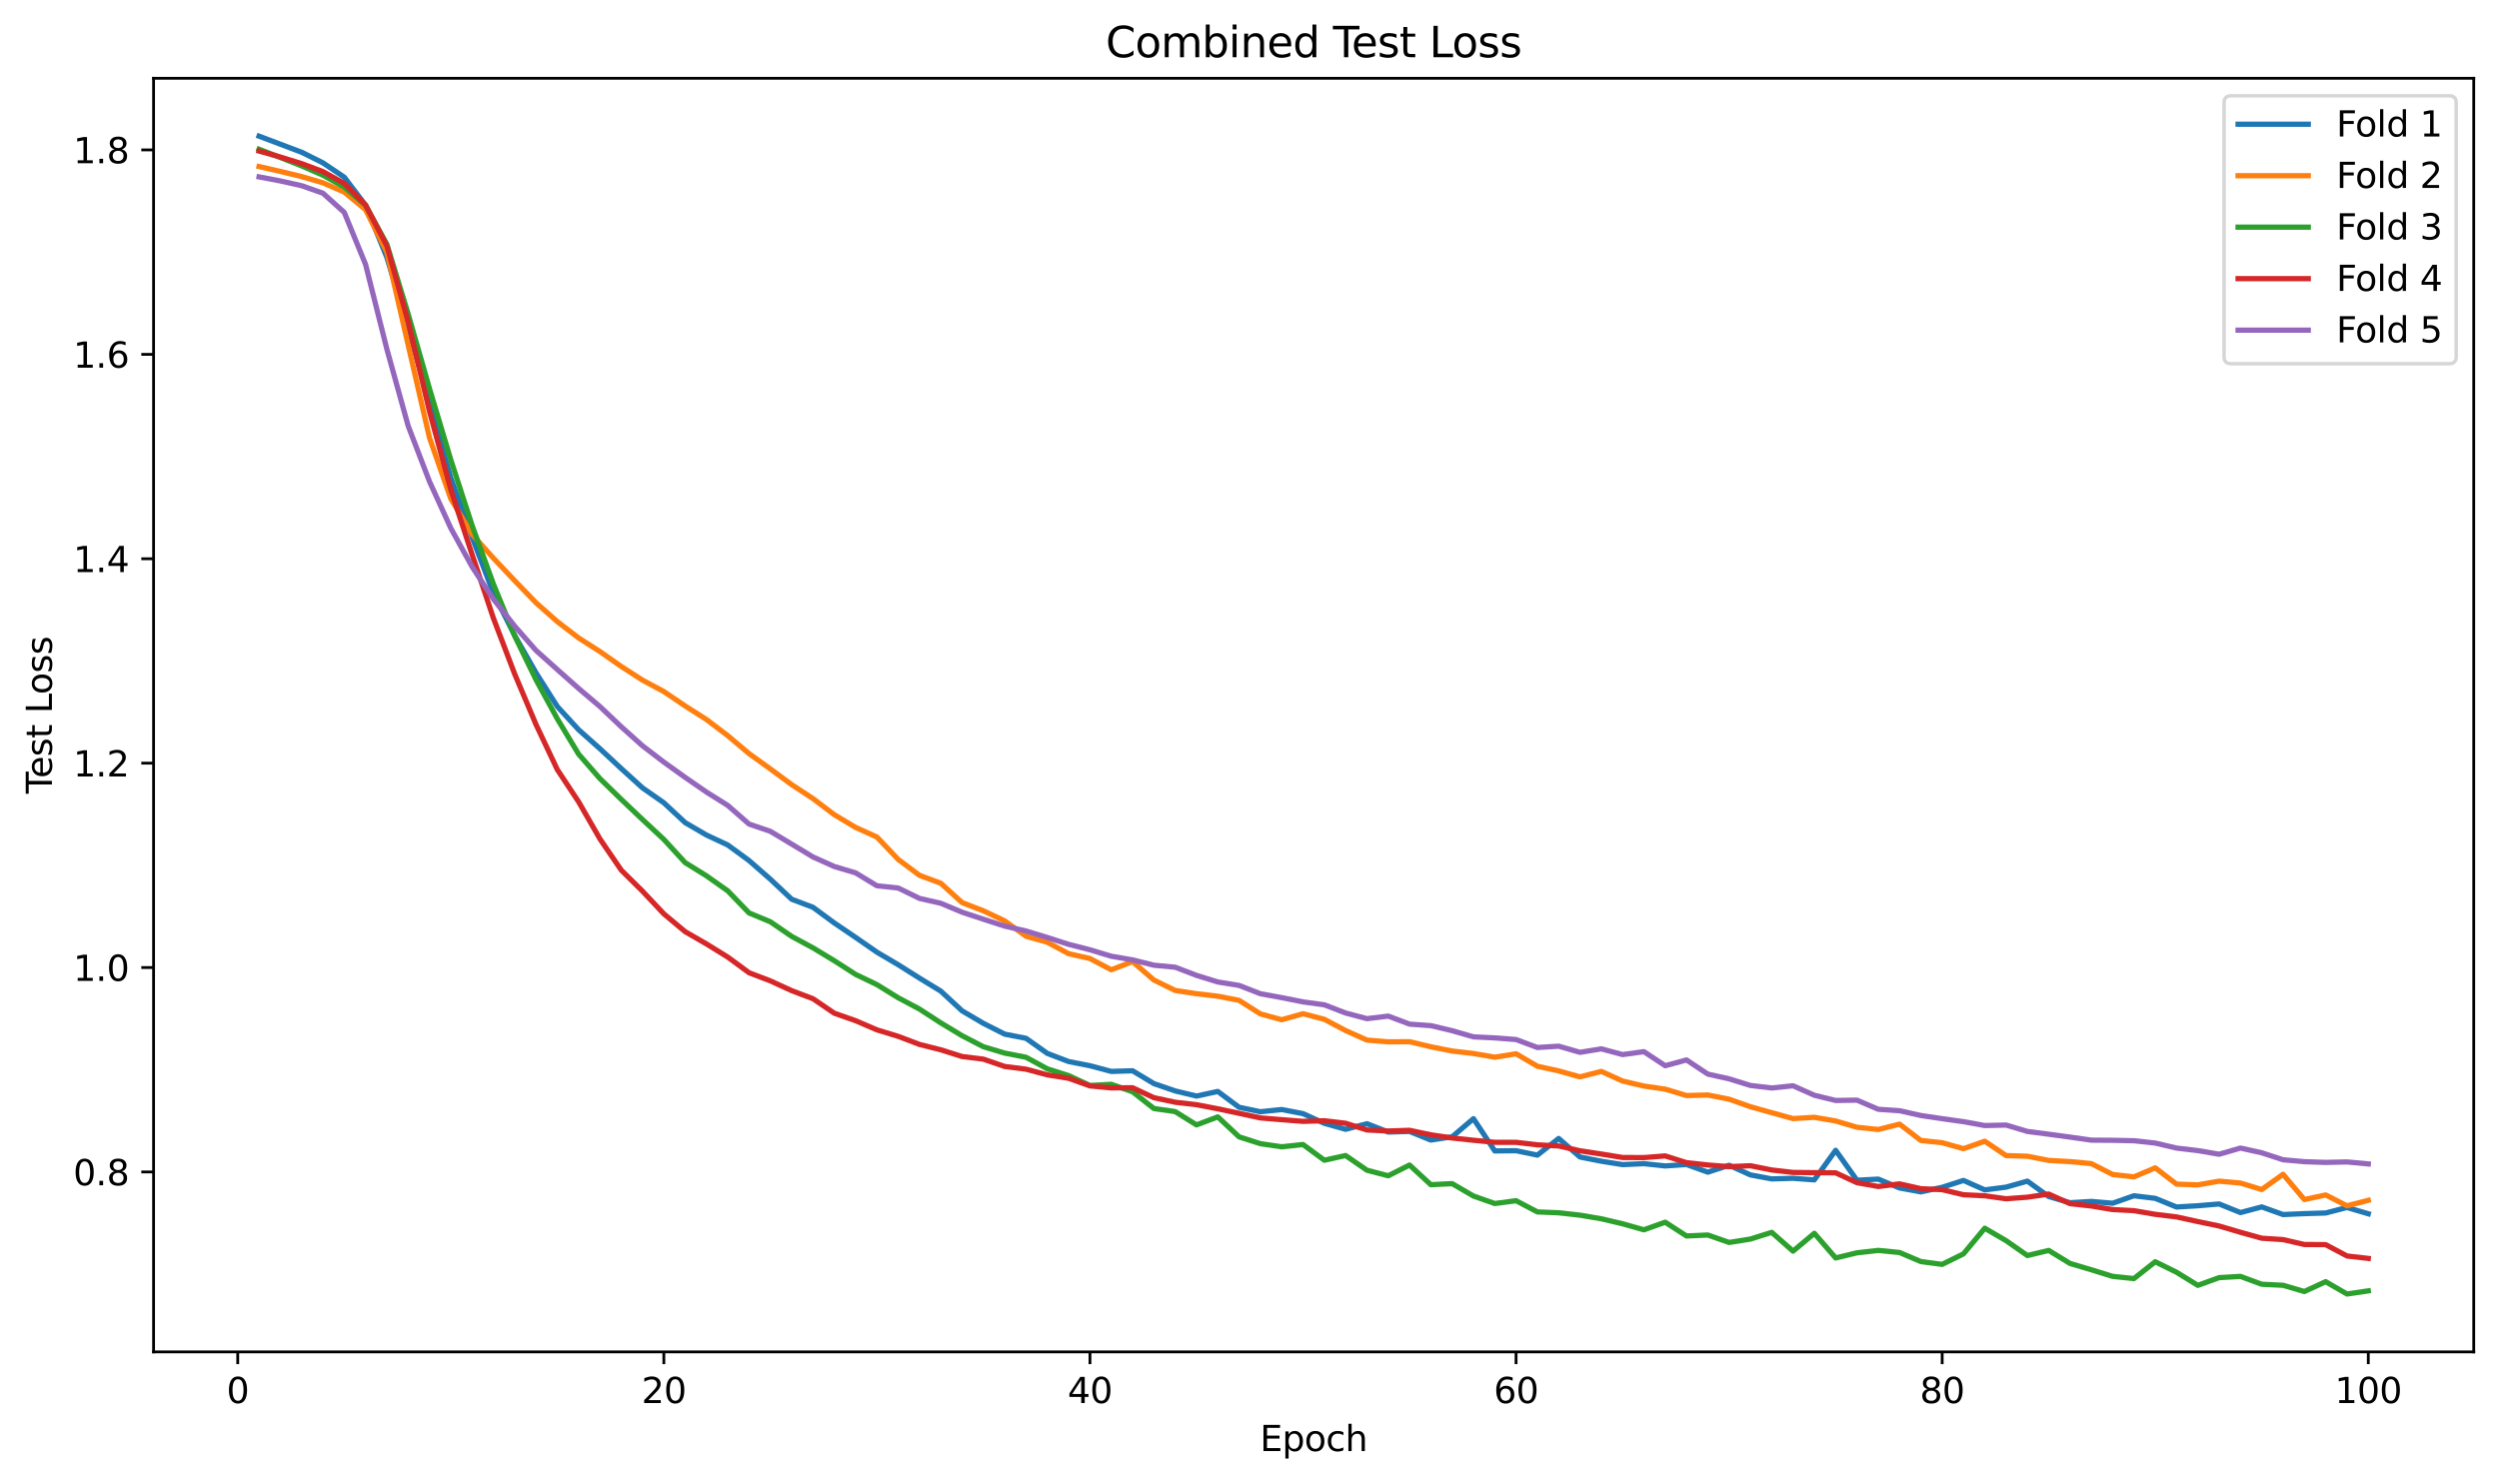 <?xml version="1.0" encoding="utf-8" standalone="no"?>
<!DOCTYPE svg PUBLIC "-//W3C//DTD SVG 1.1//EN"
  "http://www.w3.org/Graphics/SVG/1.1/DTD/svg11.dtd">
<svg xmlns:xlink="http://www.w3.org/1999/xlink" width="712.371pt" height="423.034pt" viewBox="0 0 712.371 423.034" xmlns="http://www.w3.org/2000/svg" version="1.1">
 <defs>
  <style type="text/css">*{stroke-linejoin: round; stroke-linecap: butt}</style>
 </defs>
 <g id="figure_1">
  <g id="patch_1">
   <path d="M 0 423.034 
L 712.371 423.034 
L 712.371 0 
L 0 0 
z
" style="fill: #ffffff"/>
  </g>
  <g id="axes_1">
   <g id="patch_2">
    <path d="M 43.781 385.478 
L 705.171 385.478 
L 705.171 22.318 
L 43.781 22.318 
z
" style="fill: #ffffff"/>
   </g>
   <g id="matplotlib.axis_1">
    <g id="xtick_1">
     <g id="line2d_1">
      <defs>
       <path id="mce441c180c" d="M 0 0 
L 0 3.5 
" style="stroke: #000000; stroke-width: 0.8"/>
      </defs>
      <g>
       <use xlink:href="#mce441c180c" x="67.771" y="385.478" style="stroke: #000000; stroke-width: 0.8"/>
      </g>
     </g>
     <g id="text_1">
      <!-- 0 -->
      <g transform="translate(64.59 400.077) scale(0.1 -0.1)">
       <defs>
        <path id="DejaVuSans-30" d="M 2034 4250 
Q 1547 4250 1301 3770 
Q 1056 3291 1056 2328 
Q 1056 1369 1301 889 
Q 1547 409 2034 409 
Q 2525 409 2770 889 
Q 3016 1369 3016 2328 
Q 3016 3291 2770 3770 
Q 2525 4250 2034 4250 
z
M 2034 4750 
Q 2819 4750 3233 4129 
Q 3647 3509 3647 2328 
Q 3647 1150 3233 529 
Q 2819 -91 2034 -91 
Q 1250 -91 836 529 
Q 422 1150 422 2328 
Q 422 3509 836 4129 
Q 1250 4750 2034 4750 
z
" transform="scale(0.016)"/>
       </defs>
       <use xlink:href="#DejaVuSans-30"/>
      </g>
     </g>
    </g>
    <g id="xtick_2">
     <g id="line2d_2">
      <g>
       <use xlink:href="#mce441c180c" x="189.238" y="385.478" style="stroke: #000000; stroke-width: 0.8"/>
      </g>
     </g>
     <g id="text_2">
      <!-- 20 -->
      <g transform="translate(182.876 400.077) scale(0.1 -0.1)">
       <defs>
        <path id="DejaVuSans-32" d="M 1228 531 
L 3431 531 
L 3431 0 
L 469 0 
L 469 531 
Q 828 903 1448 1529 
Q 2069 2156 2228 2338 
Q 2531 2678 2651 2914 
Q 2772 3150 2772 3378 
Q 2772 3750 2511 3984 
Q 2250 4219 1831 4219 
Q 1534 4219 1204 4116 
Q 875 4013 500 3803 
L 500 4441 
Q 881 4594 1212 4672 
Q 1544 4750 1819 4750 
Q 2544 4750 2975 4387 
Q 3406 4025 3406 3419 
Q 3406 3131 3298 2873 
Q 3191 2616 2906 2266 
Q 2828 2175 2409 1742 
Q 1991 1309 1228 531 
z
" transform="scale(0.016)"/>
       </defs>
       <use xlink:href="#DejaVuSans-32"/>
       <use xlink:href="#DejaVuSans-30" transform="translate(63.623 0)"/>
      </g>
     </g>
    </g>
    <g id="xtick_3">
     <g id="line2d_3">
      <g>
       <use xlink:href="#mce441c180c" x="310.706" y="385.478" style="stroke: #000000; stroke-width: 0.8"/>
      </g>
     </g>
     <g id="text_3">
      <!-- 40 -->
      <g transform="translate(304.343 400.077) scale(0.1 -0.1)">
       <defs>
        <path id="DejaVuSans-34" d="M 2419 4116 
L 825 1625 
L 2419 1625 
L 2419 4116 
z
M 2253 4666 
L 3047 4666 
L 3047 1625 
L 3713 1625 
L 3713 1100 
L 3047 1100 
L 3047 0 
L 2419 0 
L 2419 1100 
L 313 1100 
L 313 1709 
L 2253 4666 
z
" transform="scale(0.016)"/>
       </defs>
       <use xlink:href="#DejaVuSans-34"/>
       <use xlink:href="#DejaVuSans-30" transform="translate(63.623 0)"/>
      </g>
     </g>
    </g>
    <g id="xtick_4">
     <g id="line2d_4">
      <g>
       <use xlink:href="#mce441c180c" x="432.173" y="385.478" style="stroke: #000000; stroke-width: 0.8"/>
      </g>
     </g>
     <g id="text_4">
      <!-- 60 -->
      <g transform="translate(425.811 400.077) scale(0.1 -0.1)">
       <defs>
        <path id="DejaVuSans-36" d="M 2113 2584 
Q 1688 2584 1439 2293 
Q 1191 2003 1191 1497 
Q 1191 994 1439 701 
Q 1688 409 2113 409 
Q 2538 409 2786 701 
Q 3034 994 3034 1497 
Q 3034 2003 2786 2293 
Q 2538 2584 2113 2584 
z
M 3366 4563 
L 3366 3988 
Q 3128 4100 2886 4159 
Q 2644 4219 2406 4219 
Q 1781 4219 1451 3797 
Q 1122 3375 1075 2522 
Q 1259 2794 1537 2939 
Q 1816 3084 2150 3084 
Q 2853 3084 3261 2657 
Q 3669 2231 3669 1497 
Q 3669 778 3244 343 
Q 2819 -91 2113 -91 
Q 1303 -91 875 529 
Q 447 1150 447 2328 
Q 447 3434 972 4092 
Q 1497 4750 2381 4750 
Q 2619 4750 2861 4703 
Q 3103 4656 3366 4563 
z
" transform="scale(0.016)"/>
       </defs>
       <use xlink:href="#DejaVuSans-36"/>
       <use xlink:href="#DejaVuSans-30" transform="translate(63.623 0)"/>
      </g>
     </g>
    </g>
    <g id="xtick_5">
     <g id="line2d_5">
      <g>
       <use xlink:href="#mce441c180c" x="553.641" y="385.478" style="stroke: #000000; stroke-width: 0.8"/>
      </g>
     </g>
     <g id="text_5">
      <!-- 80 -->
      <g transform="translate(547.278 400.077) scale(0.1 -0.1)">
       <defs>
        <path id="DejaVuSans-38" d="M 2034 2216 
Q 1584 2216 1326 1975 
Q 1069 1734 1069 1313 
Q 1069 891 1326 650 
Q 1584 409 2034 409 
Q 2484 409 2743 651 
Q 3003 894 3003 1313 
Q 3003 1734 2745 1975 
Q 2488 2216 2034 2216 
z
M 1403 2484 
Q 997 2584 770 2862 
Q 544 3141 544 3541 
Q 544 4100 942 4425 
Q 1341 4750 2034 4750 
Q 2731 4750 3128 4425 
Q 3525 4100 3525 3541 
Q 3525 3141 3298 2862 
Q 3072 2584 2669 2484 
Q 3125 2378 3379 2068 
Q 3634 1759 3634 1313 
Q 3634 634 3220 271 
Q 2806 -91 2034 -91 
Q 1263 -91 848 271 
Q 434 634 434 1313 
Q 434 1759 690 2068 
Q 947 2378 1403 2484 
z
M 1172 3481 
Q 1172 3119 1398 2916 
Q 1625 2713 2034 2713 
Q 2441 2713 2670 2916 
Q 2900 3119 2900 3481 
Q 2900 3844 2670 4047 
Q 2441 4250 2034 4250 
Q 1625 4250 1398 4047 
Q 1172 3844 1172 3481 
z
" transform="scale(0.016)"/>
       </defs>
       <use xlink:href="#DejaVuSans-38"/>
       <use xlink:href="#DejaVuSans-30" transform="translate(63.623 0)"/>
      </g>
     </g>
    </g>
    <g id="xtick_6">
     <g id="line2d_6">
      <g>
       <use xlink:href="#mce441c180c" x="675.108" y="385.478" style="stroke: #000000; stroke-width: 0.8"/>
      </g>
     </g>
     <g id="text_6">
      <!-- 100 -->
      <g transform="translate(665.564 400.077) scale(0.1 -0.1)">
       <defs>
        <path id="DejaVuSans-31" d="M 794 531 
L 1825 531 
L 1825 4091 
L 703 3866 
L 703 4441 
L 1819 4666 
L 2450 4666 
L 2450 531 
L 3481 531 
L 3481 0 
L 794 0 
L 794 531 
z
" transform="scale(0.016)"/>
       </defs>
       <use xlink:href="#DejaVuSans-31"/>
       <use xlink:href="#DejaVuSans-30" transform="translate(63.623 0)"/>
       <use xlink:href="#DejaVuSans-30" transform="translate(127.246 0)"/>
      </g>
     </g>
    </g>
    <g id="text_7">
     <!-- Epoch -->
     <g transform="translate(359.165 413.755) scale(0.1 -0.1)">
      <defs>
       <path id="DejaVuSans-45" d="M 628 4666 
L 3578 4666 
L 3578 4134 
L 1259 4134 
L 1259 2753 
L 3481 2753 
L 3481 2222 
L 1259 2222 
L 1259 531 
L 3634 531 
L 3634 0 
L 628 0 
L 628 4666 
z
" transform="scale(0.016)"/>
       <path id="DejaVuSans-70" d="M 1159 525 
L 1159 -1331 
L 581 -1331 
L 581 3500 
L 1159 3500 
L 1159 2969 
Q 1341 3281 1617 3432 
Q 1894 3584 2278 3584 
Q 2916 3584 3314 3078 
Q 3713 2572 3713 1747 
Q 3713 922 3314 415 
Q 2916 -91 2278 -91 
Q 1894 -91 1617 61 
Q 1341 213 1159 525 
z
M 3116 1747 
Q 3116 2381 2855 2742 
Q 2594 3103 2138 3103 
Q 1681 3103 1420 2742 
Q 1159 2381 1159 1747 
Q 1159 1113 1420 752 
Q 1681 391 2138 391 
Q 2594 391 2855 752 
Q 3116 1113 3116 1747 
z
" transform="scale(0.016)"/>
       <path id="DejaVuSans-6f" d="M 1959 3097 
Q 1497 3097 1228 2736 
Q 959 2375 959 1747 
Q 959 1119 1226 758 
Q 1494 397 1959 397 
Q 2419 397 2687 759 
Q 2956 1122 2956 1747 
Q 2956 2369 2687 2733 
Q 2419 3097 1959 3097 
z
M 1959 3584 
Q 2709 3584 3137 3096 
Q 3566 2609 3566 1747 
Q 3566 888 3137 398 
Q 2709 -91 1959 -91 
Q 1206 -91 779 398 
Q 353 888 353 1747 
Q 353 2609 779 3096 
Q 1206 3584 1959 3584 
z
" transform="scale(0.016)"/>
       <path id="DejaVuSans-63" d="M 3122 3366 
L 3122 2828 
Q 2878 2963 2633 3030 
Q 2388 3097 2138 3097 
Q 1578 3097 1268 2742 
Q 959 2388 959 1747 
Q 959 1106 1268 751 
Q 1578 397 2138 397 
Q 2388 397 2633 464 
Q 2878 531 3122 666 
L 3122 134 
Q 2881 22 2623 -34 
Q 2366 -91 2075 -91 
Q 1284 -91 818 406 
Q 353 903 353 1747 
Q 353 2603 823 3093 
Q 1294 3584 2113 3584 
Q 2378 3584 2631 3529 
Q 2884 3475 3122 3366 
z
" transform="scale(0.016)"/>
       <path id="DejaVuSans-68" d="M 3513 2113 
L 3513 0 
L 2938 0 
L 2938 2094 
Q 2938 2591 2744 2837 
Q 2550 3084 2163 3084 
Q 1697 3084 1428 2787 
Q 1159 2491 1159 1978 
L 1159 0 
L 581 0 
L 581 4863 
L 1159 4863 
L 1159 2956 
Q 1366 3272 1645 3428 
Q 1925 3584 2291 3584 
Q 2894 3584 3203 3211 
Q 3513 2838 3513 2113 
z
" transform="scale(0.016)"/>
      </defs>
      <use xlink:href="#DejaVuSans-45"/>
      <use xlink:href="#DejaVuSans-70" transform="translate(63.184 0)"/>
      <use xlink:href="#DejaVuSans-6f" transform="translate(126.66 0)"/>
      <use xlink:href="#DejaVuSans-63" transform="translate(187.842 0)"/>
      <use xlink:href="#DejaVuSans-68" transform="translate(242.822 0)"/>
     </g>
    </g>
   </g>
   <g id="matplotlib.axis_2">
    <g id="ytick_1">
     <g id="line2d_7">
      <defs>
       <path id="md1001eb976" d="M 0 0 
L -3.5 0 
" style="stroke: #000000; stroke-width: 0.8"/>
      </defs>
      <g>
       <use xlink:href="#md1001eb976" x="43.781" y="334.169" style="stroke: #000000; stroke-width: 0.8"/>
      </g>
     </g>
     <g id="text_8">
      <!-- 0.8 -->
      <g transform="translate(20.878 337.968) scale(0.1 -0.1)">
       <defs>
        <path id="DejaVuSans-2e" d="M 684 794 
L 1344 794 
L 1344 0 
L 684 0 
L 684 794 
z
" transform="scale(0.016)"/>
       </defs>
       <use xlink:href="#DejaVuSans-30"/>
       <use xlink:href="#DejaVuSans-2e" transform="translate(63.623 0)"/>
       <use xlink:href="#DejaVuSans-38" transform="translate(95.41 0)"/>
      </g>
     </g>
    </g>
    <g id="ytick_2">
     <g id="line2d_8">
      <g>
       <use xlink:href="#md1001eb976" x="43.781" y="275.885" style="stroke: #000000; stroke-width: 0.8"/>
      </g>
     </g>
     <g id="text_9">
      <!-- 1.0 -->
      <g transform="translate(20.878 279.685) scale(0.1 -0.1)">
       <use xlink:href="#DejaVuSans-31"/>
       <use xlink:href="#DejaVuSans-2e" transform="translate(63.623 0)"/>
       <use xlink:href="#DejaVuSans-30" transform="translate(95.41 0)"/>
      </g>
     </g>
    </g>
    <g id="ytick_3">
     <g id="line2d_9">
      <g>
       <use xlink:href="#md1001eb976" x="43.781" y="217.601" style="stroke: #000000; stroke-width: 0.8"/>
      </g>
     </g>
     <g id="text_10">
      <!-- 1.2 -->
      <g transform="translate(20.878 221.401) scale(0.1 -0.1)">
       <use xlink:href="#DejaVuSans-31"/>
       <use xlink:href="#DejaVuSans-2e" transform="translate(63.623 0)"/>
       <use xlink:href="#DejaVuSans-32" transform="translate(95.41 0)"/>
      </g>
     </g>
    </g>
    <g id="ytick_4">
     <g id="line2d_10">
      <g>
       <use xlink:href="#md1001eb976" x="43.781" y="159.318" style="stroke: #000000; stroke-width: 0.8"/>
      </g>
     </g>
     <g id="text_11">
      <!-- 1.4 -->
      <g transform="translate(20.878 163.117) scale(0.1 -0.1)">
       <use xlink:href="#DejaVuSans-31"/>
       <use xlink:href="#DejaVuSans-2e" transform="translate(63.623 0)"/>
       <use xlink:href="#DejaVuSans-34" transform="translate(95.41 0)"/>
      </g>
     </g>
    </g>
    <g id="ytick_5">
     <g id="line2d_11">
      <g>
       <use xlink:href="#md1001eb976" x="43.781" y="101.034" style="stroke: #000000; stroke-width: 0.8"/>
      </g>
     </g>
     <g id="text_12">
      <!-- 1.6 -->
      <g transform="translate(20.878 104.833) scale(0.1 -0.1)">
       <use xlink:href="#DejaVuSans-31"/>
       <use xlink:href="#DejaVuSans-2e" transform="translate(63.623 0)"/>
       <use xlink:href="#DejaVuSans-36" transform="translate(95.41 0)"/>
      </g>
     </g>
    </g>
    <g id="ytick_6">
     <g id="line2d_12">
      <g>
       <use xlink:href="#md1001eb976" x="43.781" y="42.75" style="stroke: #000000; stroke-width: 0.8"/>
      </g>
     </g>
     <g id="text_13">
      <!-- 1.8 -->
      <g transform="translate(20.878 46.549) scale(0.1 -0.1)">
       <use xlink:href="#DejaVuSans-31"/>
       <use xlink:href="#DejaVuSans-2e" transform="translate(63.623 0)"/>
       <use xlink:href="#DejaVuSans-38" transform="translate(95.41 0)"/>
      </g>
     </g>
    </g>
    <g id="text_14">
     <!-- Test Loss -->
     <g transform="translate(14.798 226.3) rotate(-90) scale(0.1 -0.1)">
      <defs>
       <path id="DejaVuSans-54" d="M -19 4666 
L 3928 4666 
L 3928 4134 
L 2272 4134 
L 2272 0 
L 1638 0 
L 1638 4134 
L -19 4134 
L -19 4666 
z
" transform="scale(0.016)"/>
       <path id="DejaVuSans-65" d="M 3597 1894 
L 3597 1613 
L 953 1613 
Q 991 1019 1311 708 
Q 1631 397 2203 397 
Q 2534 397 2845 478 
Q 3156 559 3463 722 
L 3463 178 
Q 3153 47 2828 -22 
Q 2503 -91 2169 -91 
Q 1331 -91 842 396 
Q 353 884 353 1716 
Q 353 2575 817 3079 
Q 1281 3584 2069 3584 
Q 2775 3584 3186 3129 
Q 3597 2675 3597 1894 
z
M 3022 2063 
Q 3016 2534 2758 2815 
Q 2500 3097 2075 3097 
Q 1594 3097 1305 2825 
Q 1016 2553 972 2059 
L 3022 2063 
z
" transform="scale(0.016)"/>
       <path id="DejaVuSans-73" d="M 2834 3397 
L 2834 2853 
Q 2591 2978 2328 3040 
Q 2066 3103 1784 3103 
Q 1356 3103 1142 2972 
Q 928 2841 928 2578 
Q 928 2378 1081 2264 
Q 1234 2150 1697 2047 
L 1894 2003 
Q 2506 1872 2764 1633 
Q 3022 1394 3022 966 
Q 3022 478 2636 193 
Q 2250 -91 1575 -91 
Q 1294 -91 989 -36 
Q 684 19 347 128 
L 347 722 
Q 666 556 975 473 
Q 1284 391 1588 391 
Q 1994 391 2212 530 
Q 2431 669 2431 922 
Q 2431 1156 2273 1281 
Q 2116 1406 1581 1522 
L 1381 1569 
Q 847 1681 609 1914 
Q 372 2147 372 2553 
Q 372 3047 722 3315 
Q 1072 3584 1716 3584 
Q 2034 3584 2315 3537 
Q 2597 3491 2834 3397 
z
" transform="scale(0.016)"/>
       <path id="DejaVuSans-74" d="M 1172 4494 
L 1172 3500 
L 2356 3500 
L 2356 3053 
L 1172 3053 
L 1172 1153 
Q 1172 725 1289 603 
Q 1406 481 1766 481 
L 2356 481 
L 2356 0 
L 1766 0 
Q 1100 0 847 248 
Q 594 497 594 1153 
L 594 3053 
L 172 3053 
L 172 3500 
L 594 3500 
L 594 4494 
L 1172 4494 
z
" transform="scale(0.016)"/>
       <path id="DejaVuSans-20" transform="scale(0.016)"/>
       <path id="DejaVuSans-4c" d="M 628 4666 
L 1259 4666 
L 1259 531 
L 3531 531 
L 3531 0 
L 628 0 
L 628 4666 
z
" transform="scale(0.016)"/>
      </defs>
      <use xlink:href="#DejaVuSans-54"/>
      <use xlink:href="#DejaVuSans-65" transform="translate(44.084 0)"/>
      <use xlink:href="#DejaVuSans-73" transform="translate(105.607 0)"/>
      <use xlink:href="#DejaVuSans-74" transform="translate(157.707 0)"/>
      <use xlink:href="#DejaVuSans-20" transform="translate(196.916 0)"/>
      <use xlink:href="#DejaVuSans-4c" transform="translate(228.703 0)"/>
      <use xlink:href="#DejaVuSans-6f" transform="translate(282.666 0)"/>
      <use xlink:href="#DejaVuSans-73" transform="translate(343.848 0)"/>
      <use xlink:href="#DejaVuSans-73" transform="translate(395.947 0)"/>
     </g>
    </g>
   </g>
   <g id="line2d_13">
    <path d="M 73.844 38.825 
L 79.918 41.123 
L 85.991 43.412 
L 92.065 46.441 
L 98.138 50.527 
L 104.211 58.525 
L 110.285 73.399 
L 116.358 93.56 
L 122.431 114.868 
L 128.505 136.269 
L 134.578 153.197 
L 140.652 169.143 
L 146.725 181.211 
L 152.798 191.859 
L 158.872 201.457 
L 164.945 208.082 
L 171.018 213.493 
L 177.092 219.153 
L 183.165 224.665 
L 189.238 228.909 
L 195.312 234.565 
L 201.385 238.104 
L 207.459 240.948 
L 213.532 245.391 
L 219.605 250.704 
L 225.679 256.412 
L 231.752 258.709 
L 237.825 263.18 
L 243.899 267.293 
L 249.972 271.506 
L 256.046 275.088 
L 262.119 278.91 
L 268.192 282.616 
L 274.266 288.244 
L 280.339 291.808 
L 286.412 294.884 
L 292.486 296.066 
L 298.559 300.373 
L 304.632 302.692 
L 310.706 303.884 
L 316.779 305.502 
L 322.853 305.323 
L 328.926 308.977 
L 334.999 311.069 
L 341.073 312.533 
L 347.146 311.217 
L 353.219 315.735 
L 359.293 317.003 
L 365.366 316.371 
L 371.44 317.542 
L 377.513 320.305 
L 383.586 322.01 
L 389.66 320.42 
L 395.733 322.785 
L 401.806 322.625 
L 407.88 325.081 
L 413.953 324.151 
L 420.027 318.974 
L 426.1 328.176 
L 432.173 328.11 
L 438.247 329.37 
L 444.32 324.625 
L 450.393 329.912 
L 456.467 331.11 
L 462.54 332.08 
L 468.613 331.808 
L 474.687 332.455 
L 480.76 332.053 
L 486.834 334.233 
L 492.907 332.266 
L 498.98 335.017 
L 505.054 336.154 
L 511.127 335.98 
L 517.2 336.432 
L 523.274 327.999 
L 529.347 336.534 
L 535.421 336.212 
L 541.494 338.744 
L 547.567 339.849 
L 553.641 338.546 
L 559.714 336.592 
L 565.787 339.285 
L 571.861 338.5 
L 577.934 336.791 
L 584.008 341.182 
L 590.081 342.948 
L 596.154 342.579 
L 602.228 343.095 
L 608.301 340.962 
L 614.374 341.699 
L 620.448 344.167 
L 626.521 343.809 
L 632.594 343.304 
L 638.668 345.751 
L 644.741 344.142 
L 650.815 346.319 
L 656.888 346.057 
L 662.961 345.876 
L 669.035 344.304 
L 675.108 346.092 
" clip-path="url(#p8c3c6cd8d2)" style="fill: none; stroke: #1f77b4; stroke-width: 1.5; stroke-linecap: square"/>
   </g>
   <g id="line2d_14">
    <path d="M 73.844 47.487 
L 79.918 48.884 
L 85.991 50.35 
L 92.065 52.132 
L 98.138 54.768 
L 104.211 59.791 
L 110.285 71.946 
L 116.358 98.399 
L 122.431 124.835 
L 128.505 142.227 
L 134.578 152.358 
L 140.652 159.153 
L 146.725 165.581 
L 152.798 171.869 
L 158.872 177.253 
L 164.945 181.911 
L 171.018 185.782 
L 177.092 190.037 
L 183.165 193.943 
L 189.238 197.193 
L 195.312 201.296 
L 201.385 205.164 
L 207.459 209.769 
L 213.532 214.891 
L 219.605 219.261 
L 225.679 223.73 
L 231.752 227.716 
L 237.825 232.302 
L 243.899 235.931 
L 249.972 238.669 
L 256.046 245.063 
L 262.119 249.599 
L 268.192 251.856 
L 274.266 257.376 
L 280.339 259.718 
L 286.412 262.586 
L 292.486 266.97 
L 298.559 268.683 
L 304.632 271.94 
L 310.706 273.314 
L 316.779 276.526 
L 322.853 274.185 
L 328.926 279.448 
L 334.999 282.421 
L 341.073 283.348 
L 347.146 284.058 
L 353.219 285.248 
L 359.293 289.105 
L 365.366 290.772 
L 371.44 289.056 
L 377.513 290.645 
L 383.586 293.856 
L 389.66 296.572 
L 395.733 297.07 
L 401.806 297.03 
L 407.88 298.478 
L 413.953 299.692 
L 420.027 300.392 
L 426.1 301.452 
L 432.173 300.479 
L 438.247 304.029 
L 444.32 305.359 
L 450.393 307.064 
L 456.467 305.494 
L 462.54 308.25 
L 468.613 309.68 
L 474.687 310.565 
L 480.76 312.388 
L 486.834 312.229 
L 492.907 313.427 
L 498.98 315.582 
L 505.054 317.273 
L 511.127 318.959 
L 517.2 318.592 
L 523.274 319.639 
L 529.347 321.428 
L 535.421 322.07 
L 541.494 320.533 
L 547.567 325.196 
L 553.641 325.835 
L 559.714 327.537 
L 565.787 325.406 
L 571.861 329.502 
L 577.934 329.694 
L 584.008 330.88 
L 590.081 331.224 
L 596.154 331.792 
L 602.228 334.894 
L 608.301 335.576 
L 614.374 333.002 
L 620.448 337.64 
L 626.521 337.857 
L 632.594 336.793 
L 638.668 337.335 
L 644.741 339.184 
L 650.815 334.832 
L 656.888 342.04 
L 662.961 340.73 
L 669.035 343.826 
L 675.108 342.261 
" clip-path="url(#p8c3c6cd8d2)" style="fill: none; stroke: #ff7f0e; stroke-width: 1.5; stroke-linecap: square"/>
   </g>
   <g id="line2d_15">
    <path d="M 73.844 42.568 
L 79.918 44.908 
L 85.991 47.301 
L 92.065 49.963 
L 98.138 53.332 
L 104.211 58.509 
L 110.285 69.664 
L 116.358 89.588 
L 122.431 110.836 
L 128.505 131.118 
L 134.578 149.838 
L 140.652 166.543 
L 146.725 181.349 
L 152.798 193.835 
L 158.872 204.969 
L 164.945 215.04 
L 171.018 222.01 
L 177.092 227.931 
L 183.165 233.698 
L 189.238 239.352 
L 195.312 245.972 
L 201.385 249.74 
L 207.459 254.026 
L 213.532 260.323 
L 219.605 262.844 
L 225.679 267.009 
L 231.752 270.276 
L 237.825 273.944 
L 243.899 277.846 
L 249.972 280.756 
L 256.046 284.509 
L 262.119 287.734 
L 268.192 291.675 
L 274.266 295.335 
L 280.339 298.469 
L 286.412 300.285 
L 292.486 301.476 
L 298.559 304.773 
L 304.632 306.698 
L 310.706 309.525 
L 316.779 309.179 
L 322.853 311.309 
L 328.926 316.083 
L 334.999 316.963 
L 341.073 320.755 
L 347.146 318.471 
L 353.219 324.166 
L 359.293 326.11 
L 365.366 327.002 
L 371.44 326.345 
L 377.513 330.823 
L 383.586 329.492 
L 389.66 333.677 
L 395.733 335.265 
L 401.806 332.201 
L 407.88 337.809 
L 413.953 337.505 
L 420.027 341.038 
L 426.1 343.175 
L 432.173 342.37 
L 438.247 345.57 
L 444.32 345.817 
L 450.393 346.493 
L 456.467 347.523 
L 462.54 348.949 
L 468.613 350.667 
L 474.687 348.498 
L 480.76 352.429 
L 486.834 352.149 
L 492.907 354.275 
L 498.98 353.308 
L 505.054 351.398 
L 511.127 356.752 
L 517.2 351.671 
L 523.274 358.69 
L 529.347 357.23 
L 535.421 356.542 
L 541.494 357.14 
L 547.567 359.725 
L 553.641 360.525 
L 559.714 357.523 
L 565.787 350.218 
L 571.861 353.764 
L 577.934 358.006 
L 584.008 356.545 
L 590.081 360.258 
L 596.154 362.063 
L 602.228 363.945 
L 608.301 364.573 
L 614.374 359.779 
L 620.448 362.768 
L 626.521 366.506 
L 632.594 364.306 
L 638.668 363.954 
L 644.741 366.191 
L 650.815 366.488 
L 656.888 368.265 
L 662.961 365.461 
L 669.035 368.971 
L 675.108 368.079 
" clip-path="url(#p8c3c6cd8d2)" style="fill: none; stroke: #2ca02c; stroke-width: 1.5; stroke-linecap: square"/>
   </g>
   <g id="line2d_16">
    <path d="M 73.844 43.069 
L 79.918 44.778 
L 85.991 46.656 
L 92.065 48.935 
L 98.138 52.301 
L 104.211 58.472 
L 110.285 70.127 
L 116.358 91.746 
L 122.431 117.294 
L 128.505 139.61 
L 134.578 158.143 
L 140.652 176.273 
L 146.725 192.207 
L 152.798 206.594 
L 158.872 219.454 
L 164.945 228.636 
L 171.018 239.212 
L 177.092 248.112 
L 183.165 254.126 
L 189.238 260.581 
L 195.312 265.659 
L 201.385 269.161 
L 207.459 272.91 
L 213.532 277.372 
L 219.605 279.693 
L 225.679 282.478 
L 231.752 284.779 
L 237.825 288.908 
L 243.899 291.044 
L 249.972 293.653 
L 256.046 295.508 
L 262.119 297.813 
L 268.192 299.346 
L 274.266 301.264 
L 280.339 302.013 
L 286.412 304.101 
L 292.486 304.869 
L 298.559 306.492 
L 304.632 307.466 
L 310.706 309.631 
L 316.779 310.205 
L 322.853 310.16 
L 328.926 312.994 
L 334.999 314.294 
L 341.073 314.996 
L 347.146 316.163 
L 353.219 317.452 
L 359.293 318.765 
L 365.366 319.268 
L 371.44 319.746 
L 377.513 319.568 
L 383.586 320.288 
L 389.66 322.203 
L 395.733 322.495 
L 401.806 322.299 
L 407.88 323.581 
L 413.953 324.489 
L 420.027 325.136 
L 426.1 325.721 
L 432.173 325.723 
L 438.247 326.439 
L 444.32 326.76 
L 450.393 328.134 
L 456.467 329.061 
L 462.54 330.048 
L 468.613 330.078 
L 474.687 329.598 
L 480.76 331.525 
L 486.834 332.188 
L 492.907 332.665 
L 498.98 332.398 
L 505.054 333.613 
L 511.127 334.309 
L 517.2 334.372 
L 523.274 334.424 
L 529.347 337.235 
L 535.421 338.319 
L 541.494 337.57 
L 547.567 338.946 
L 553.641 339.226 
L 559.714 340.67 
L 565.787 340.964 
L 571.861 341.821 
L 577.934 341.366 
L 584.008 340.475 
L 590.081 343.207 
L 596.154 343.878 
L 602.228 344.901 
L 608.301 345.212 
L 614.374 346.254 
L 620.448 346.994 
L 626.521 348.319 
L 632.594 349.587 
L 638.668 351.376 
L 644.741 353.069 
L 650.815 353.463 
L 656.888 354.857 
L 662.961 354.897 
L 669.035 358.132 
L 675.108 358.827 
" clip-path="url(#p8c3c6cd8d2)" style="fill: none; stroke: #d62728; stroke-width: 1.5; stroke-linecap: square"/>
   </g>
   <g id="line2d_17">
    <path d="M 73.844 50.44 
L 79.918 51.595 
L 85.991 52.953 
L 92.065 55.095 
L 98.138 60.56 
L 104.211 75.394 
L 110.285 99.556 
L 116.358 121.457 
L 122.431 137.294 
L 128.505 150.604 
L 134.578 161.623 
L 140.652 170.836 
L 146.725 178.538 
L 152.798 185.468 
L 158.872 190.921 
L 164.945 196.31 
L 171.018 201.463 
L 177.092 207.226 
L 183.165 212.667 
L 189.238 217.312 
L 195.312 221.667 
L 201.385 225.856 
L 207.459 229.664 
L 213.532 234.979 
L 219.605 237.045 
L 225.679 240.693 
L 231.752 244.354 
L 237.825 247.08 
L 243.899 248.886 
L 249.972 252.573 
L 256.046 253.213 
L 262.119 256.176 
L 268.192 257.564 
L 274.266 260.112 
L 280.339 262.117 
L 286.412 264.079 
L 292.486 265.466 
L 298.559 267.322 
L 304.632 269.274 
L 310.706 270.824 
L 316.779 272.666 
L 322.853 273.7 
L 328.926 275.221 
L 334.999 275.794 
L 341.073 278.121 
L 347.146 280.003 
L 353.219 280.988 
L 359.293 283.36 
L 365.366 284.467 
L 371.44 285.684 
L 377.513 286.511 
L 383.586 288.851 
L 389.66 290.465 
L 395.733 289.73 
L 401.806 292.017 
L 407.88 292.454 
L 413.953 293.894 
L 420.027 295.652 
L 426.1 295.947 
L 432.173 296.416 
L 438.247 298.685 
L 444.32 298.31 
L 450.393 300.065 
L 456.467 299.066 
L 462.54 300.707 
L 468.613 299.868 
L 474.687 303.879 
L 480.76 302.234 
L 486.834 306.273 
L 492.907 307.624 
L 498.98 309.511 
L 505.054 310.228 
L 511.127 309.596 
L 517.2 312.305 
L 523.274 313.794 
L 529.347 313.696 
L 535.421 316.3 
L 541.494 316.714 
L 547.567 318.075 
L 553.641 318.988 
L 559.714 319.835 
L 565.787 320.941 
L 571.861 320.8 
L 577.934 322.622 
L 584.008 323.41 
L 590.081 324.237 
L 596.154 325.103 
L 602.228 325.146 
L 608.301 325.274 
L 614.374 325.934 
L 620.448 327.367 
L 626.521 328.082 
L 632.594 329.122 
L 638.668 327.36 
L 644.741 328.71 
L 650.815 330.696 
L 656.888 331.245 
L 662.961 331.45 
L 669.035 331.317 
L 675.108 331.881 
" clip-path="url(#p8c3c6cd8d2)" style="fill: none; stroke: #9467bd; stroke-width: 1.5; stroke-linecap: square"/>
   </g>
   <g id="patch_3">
    <path d="M 43.781 385.478 
L 43.781 22.318 
" style="fill: none; stroke: #000000; stroke-width: 0.8; stroke-linejoin: miter; stroke-linecap: square"/>
   </g>
   <g id="patch_4">
    <path d="M 705.171 385.478 
L 705.171 22.318 
" style="fill: none; stroke: #000000; stroke-width: 0.8; stroke-linejoin: miter; stroke-linecap: square"/>
   </g>
   <g id="patch_5">
    <path d="M 43.781 385.478 
L 705.171 385.478 
" style="fill: none; stroke: #000000; stroke-width: 0.8; stroke-linejoin: miter; stroke-linecap: square"/>
   </g>
   <g id="patch_6">
    <path d="M 43.781 22.318 
L 705.171 22.318 
" style="fill: none; stroke: #000000; stroke-width: 0.8; stroke-linejoin: miter; stroke-linecap: square"/>
   </g>
   <g id="text_15">
    <!-- Combined Test Loss -->
    <g transform="translate(315.203 16.318) scale(0.12 -0.12)">
     <defs>
      <path id="DejaVuSans-43" d="M 4122 4306 
L 4122 3641 
Q 3803 3938 3442 4084 
Q 3081 4231 2675 4231 
Q 1875 4231 1450 3742 
Q 1025 3253 1025 2328 
Q 1025 1406 1450 917 
Q 1875 428 2675 428 
Q 3081 428 3442 575 
Q 3803 722 4122 1019 
L 4122 359 
Q 3791 134 3420 21 
Q 3050 -91 2638 -91 
Q 1578 -91 968 557 
Q 359 1206 359 2328 
Q 359 3453 968 4101 
Q 1578 4750 2638 4750 
Q 3056 4750 3426 4639 
Q 3797 4528 4122 4306 
z
" transform="scale(0.016)"/>
      <path id="DejaVuSans-6d" d="M 3328 2828 
Q 3544 3216 3844 3400 
Q 4144 3584 4550 3584 
Q 5097 3584 5394 3201 
Q 5691 2819 5691 2113 
L 5691 0 
L 5113 0 
L 5113 2094 
Q 5113 2597 4934 2840 
Q 4756 3084 4391 3084 
Q 3944 3084 3684 2787 
Q 3425 2491 3425 1978 
L 3425 0 
L 2847 0 
L 2847 2094 
Q 2847 2600 2669 2842 
Q 2491 3084 2119 3084 
Q 1678 3084 1418 2786 
Q 1159 2488 1159 1978 
L 1159 0 
L 581 0 
L 581 3500 
L 1159 3500 
L 1159 2956 
Q 1356 3278 1631 3431 
Q 1906 3584 2284 3584 
Q 2666 3584 2933 3390 
Q 3200 3197 3328 2828 
z
" transform="scale(0.016)"/>
      <path id="DejaVuSans-62" d="M 3116 1747 
Q 3116 2381 2855 2742 
Q 2594 3103 2138 3103 
Q 1681 3103 1420 2742 
Q 1159 2381 1159 1747 
Q 1159 1113 1420 752 
Q 1681 391 2138 391 
Q 2594 391 2855 752 
Q 3116 1113 3116 1747 
z
M 1159 2969 
Q 1341 3281 1617 3432 
Q 1894 3584 2278 3584 
Q 2916 3584 3314 3078 
Q 3713 2572 3713 1747 
Q 3713 922 3314 415 
Q 2916 -91 2278 -91 
Q 1894 -91 1617 61 
Q 1341 213 1159 525 
L 1159 0 
L 581 0 
L 581 4863 
L 1159 4863 
L 1159 2969 
z
" transform="scale(0.016)"/>
      <path id="DejaVuSans-69" d="M 603 3500 
L 1178 3500 
L 1178 0 
L 603 0 
L 603 3500 
z
M 603 4863 
L 1178 4863 
L 1178 4134 
L 603 4134 
L 603 4863 
z
" transform="scale(0.016)"/>
      <path id="DejaVuSans-6e" d="M 3513 2113 
L 3513 0 
L 2938 0 
L 2938 2094 
Q 2938 2591 2744 2837 
Q 2550 3084 2163 3084 
Q 1697 3084 1428 2787 
Q 1159 2491 1159 1978 
L 1159 0 
L 581 0 
L 581 3500 
L 1159 3500 
L 1159 2956 
Q 1366 3272 1645 3428 
Q 1925 3584 2291 3584 
Q 2894 3584 3203 3211 
Q 3513 2838 3513 2113 
z
" transform="scale(0.016)"/>
      <path id="DejaVuSans-64" d="M 2906 2969 
L 2906 4863 
L 3481 4863 
L 3481 0 
L 2906 0 
L 2906 525 
Q 2725 213 2448 61 
Q 2172 -91 1784 -91 
Q 1150 -91 751 415 
Q 353 922 353 1747 
Q 353 2572 751 3078 
Q 1150 3584 1784 3584 
Q 2172 3584 2448 3432 
Q 2725 3281 2906 2969 
z
M 947 1747 
Q 947 1113 1208 752 
Q 1469 391 1925 391 
Q 2381 391 2643 752 
Q 2906 1113 2906 1747 
Q 2906 2381 2643 2742 
Q 2381 3103 1925 3103 
Q 1469 3103 1208 2742 
Q 947 2381 947 1747 
z
" transform="scale(0.016)"/>
     </defs>
     <use xlink:href="#DejaVuSans-43"/>
     <use xlink:href="#DejaVuSans-6f" transform="translate(69.824 0)"/>
     <use xlink:href="#DejaVuSans-6d" transform="translate(131.006 0)"/>
     <use xlink:href="#DejaVuSans-62" transform="translate(228.418 0)"/>
     <use xlink:href="#DejaVuSans-69" transform="translate(291.895 0)"/>
     <use xlink:href="#DejaVuSans-6e" transform="translate(319.678 0)"/>
     <use xlink:href="#DejaVuSans-65" transform="translate(383.057 0)"/>
     <use xlink:href="#DejaVuSans-64" transform="translate(444.58 0)"/>
     <use xlink:href="#DejaVuSans-20" transform="translate(508.057 0)"/>
     <use xlink:href="#DejaVuSans-54" transform="translate(539.844 0)"/>
     <use xlink:href="#DejaVuSans-65" transform="translate(583.928 0)"/>
     <use xlink:href="#DejaVuSans-73" transform="translate(645.451 0)"/>
     <use xlink:href="#DejaVuSans-74" transform="translate(697.551 0)"/>
     <use xlink:href="#DejaVuSans-20" transform="translate(736.76 0)"/>
     <use xlink:href="#DejaVuSans-4c" transform="translate(768.547 0)"/>
     <use xlink:href="#DejaVuSans-6f" transform="translate(822.51 0)"/>
     <use xlink:href="#DejaVuSans-73" transform="translate(883.691 0)"/>
     <use xlink:href="#DejaVuSans-73" transform="translate(935.791 0)"/>
    </g>
   </g>
   <g id="legend_1">
    <g id="patch_7">
     <path d="M 635.996 103.709 
L 698.171 103.709 
Q 700.171 103.709 700.171 101.709 
L 700.171 29.318 
Q 700.171 27.318 698.171 27.318 
L 635.996 27.318 
Q 633.996 27.318 633.996 29.318 
L 633.996 101.709 
Q 633.996 103.709 635.996 103.709 
z
" style="fill: #ffffff; opacity: 0.8; stroke: #cccccc; stroke-linejoin: miter"/>
    </g>
    <g id="line2d_18">
     <path d="M 637.996 35.417 
L 647.996 35.417 
L 657.996 35.417 
" style="fill: none; stroke: #1f77b4; stroke-width: 1.5; stroke-linecap: square"/>
    </g>
    <g id="text_16">
     <!-- Fold 1 -->
     <g transform="translate(665.996 38.917) scale(0.1 -0.1)">
      <defs>
       <path id="DejaVuSans-46" d="M 628 4666 
L 3309 4666 
L 3309 4134 
L 1259 4134 
L 1259 2759 
L 3109 2759 
L 3109 2228 
L 1259 2228 
L 1259 0 
L 628 0 
L 628 4666 
z
" transform="scale(0.016)"/>
       <path id="DejaVuSans-6c" d="M 603 4863 
L 1178 4863 
L 1178 0 
L 603 0 
L 603 4863 
z
" transform="scale(0.016)"/>
      </defs>
      <use xlink:href="#DejaVuSans-46"/>
      <use xlink:href="#DejaVuSans-6f" transform="translate(53.895 0)"/>
      <use xlink:href="#DejaVuSans-6c" transform="translate(115.076 0)"/>
      <use xlink:href="#DejaVuSans-64" transform="translate(142.859 0)"/>
      <use xlink:href="#DejaVuSans-20" transform="translate(206.336 0)"/>
      <use xlink:href="#DejaVuSans-31" transform="translate(238.123 0)"/>
     </g>
    </g>
    <g id="line2d_19">
     <path d="M 637.996 50.095 
L 647.996 50.095 
L 657.996 50.095 
" style="fill: none; stroke: #ff7f0e; stroke-width: 1.5; stroke-linecap: square"/>
    </g>
    <g id="text_17">
     <!-- Fold 2 -->
     <g transform="translate(665.996 53.595) scale(0.1 -0.1)">
      <use xlink:href="#DejaVuSans-46"/>
      <use xlink:href="#DejaVuSans-6f" transform="translate(53.895 0)"/>
      <use xlink:href="#DejaVuSans-6c" transform="translate(115.076 0)"/>
      <use xlink:href="#DejaVuSans-64" transform="translate(142.859 0)"/>
      <use xlink:href="#DejaVuSans-20" transform="translate(206.336 0)"/>
      <use xlink:href="#DejaVuSans-32" transform="translate(238.123 0)"/>
     </g>
    </g>
    <g id="line2d_20">
     <path d="M 637.996 64.773 
L 647.996 64.773 
L 657.996 64.773 
" style="fill: none; stroke: #2ca02c; stroke-width: 1.5; stroke-linecap: square"/>
    </g>
    <g id="text_18">
     <!-- Fold 3 -->
     <g transform="translate(665.996 68.273) scale(0.1 -0.1)">
      <defs>
       <path id="DejaVuSans-33" d="M 2597 2516 
Q 3050 2419 3304 2112 
Q 3559 1806 3559 1356 
Q 3559 666 3084 287 
Q 2609 -91 1734 -91 
Q 1441 -91 1130 -33 
Q 819 25 488 141 
L 488 750 
Q 750 597 1062 519 
Q 1375 441 1716 441 
Q 2309 441 2620 675 
Q 2931 909 2931 1356 
Q 2931 1769 2642 2001 
Q 2353 2234 1838 2234 
L 1294 2234 
L 1294 2753 
L 1863 2753 
Q 2328 2753 2575 2939 
Q 2822 3125 2822 3475 
Q 2822 3834 2567 4026 
Q 2313 4219 1838 4219 
Q 1578 4219 1281 4162 
Q 984 4106 628 3988 
L 628 4550 
Q 988 4650 1302 4700 
Q 1616 4750 1894 4750 
Q 2613 4750 3031 4423 
Q 3450 4097 3450 3541 
Q 3450 3153 3228 2886 
Q 3006 2619 2597 2516 
z
" transform="scale(0.016)"/>
      </defs>
      <use xlink:href="#DejaVuSans-46"/>
      <use xlink:href="#DejaVuSans-6f" transform="translate(53.895 0)"/>
      <use xlink:href="#DejaVuSans-6c" transform="translate(115.076 0)"/>
      <use xlink:href="#DejaVuSans-64" transform="translate(142.859 0)"/>
      <use xlink:href="#DejaVuSans-20" transform="translate(206.336 0)"/>
      <use xlink:href="#DejaVuSans-33" transform="translate(238.123 0)"/>
     </g>
    </g>
    <g id="line2d_21">
     <path d="M 637.996 79.451 
L 647.996 79.451 
L 657.996 79.451 
" style="fill: none; stroke: #d62728; stroke-width: 1.5; stroke-linecap: square"/>
    </g>
    <g id="text_19">
     <!-- Fold 4 -->
     <g transform="translate(665.996 82.951) scale(0.1 -0.1)">
      <use xlink:href="#DejaVuSans-46"/>
      <use xlink:href="#DejaVuSans-6f" transform="translate(53.895 0)"/>
      <use xlink:href="#DejaVuSans-6c" transform="translate(115.076 0)"/>
      <use xlink:href="#DejaVuSans-64" transform="translate(142.859 0)"/>
      <use xlink:href="#DejaVuSans-20" transform="translate(206.336 0)"/>
      <use xlink:href="#DejaVuSans-34" transform="translate(238.123 0)"/>
     </g>
    </g>
    <g id="line2d_22">
     <path d="M 637.996 94.129 
L 647.996 94.129 
L 657.996 94.129 
" style="fill: none; stroke: #9467bd; stroke-width: 1.5; stroke-linecap: square"/>
    </g>
    <g id="text_20">
     <!-- Fold 5 -->
     <g transform="translate(665.996 97.629) scale(0.1 -0.1)">
      <defs>
       <path id="DejaVuSans-35" d="M 691 4666 
L 3169 4666 
L 3169 4134 
L 1269 4134 
L 1269 2991 
Q 1406 3038 1543 3061 
Q 1681 3084 1819 3084 
Q 2600 3084 3056 2656 
Q 3513 2228 3513 1497 
Q 3513 744 3044 326 
Q 2575 -91 1722 -91 
Q 1428 -91 1123 -41 
Q 819 9 494 109 
L 494 744 
Q 775 591 1075 516 
Q 1375 441 1709 441 
Q 2250 441 2565 725 
Q 2881 1009 2881 1497 
Q 2881 1984 2565 2268 
Q 2250 2553 1709 2553 
Q 1456 2553 1204 2497 
Q 953 2441 691 2322 
L 691 4666 
z
" transform="scale(0.016)"/>
      </defs>
      <use xlink:href="#DejaVuSans-46"/>
      <use xlink:href="#DejaVuSans-6f" transform="translate(53.895 0)"/>
      <use xlink:href="#DejaVuSans-6c" transform="translate(115.076 0)"/>
      <use xlink:href="#DejaVuSans-64" transform="translate(142.859 0)"/>
      <use xlink:href="#DejaVuSans-20" transform="translate(206.336 0)"/>
      <use xlink:href="#DejaVuSans-35" transform="translate(238.123 0)"/>
     </g>
    </g>
   </g>
  </g>
 </g>
 <defs>
  <clipPath id="p8c3c6cd8d2">
   <rect x="43.781" y="22.318" width="661.39" height="363.16"/>
  </clipPath>
 </defs>
</svg>
